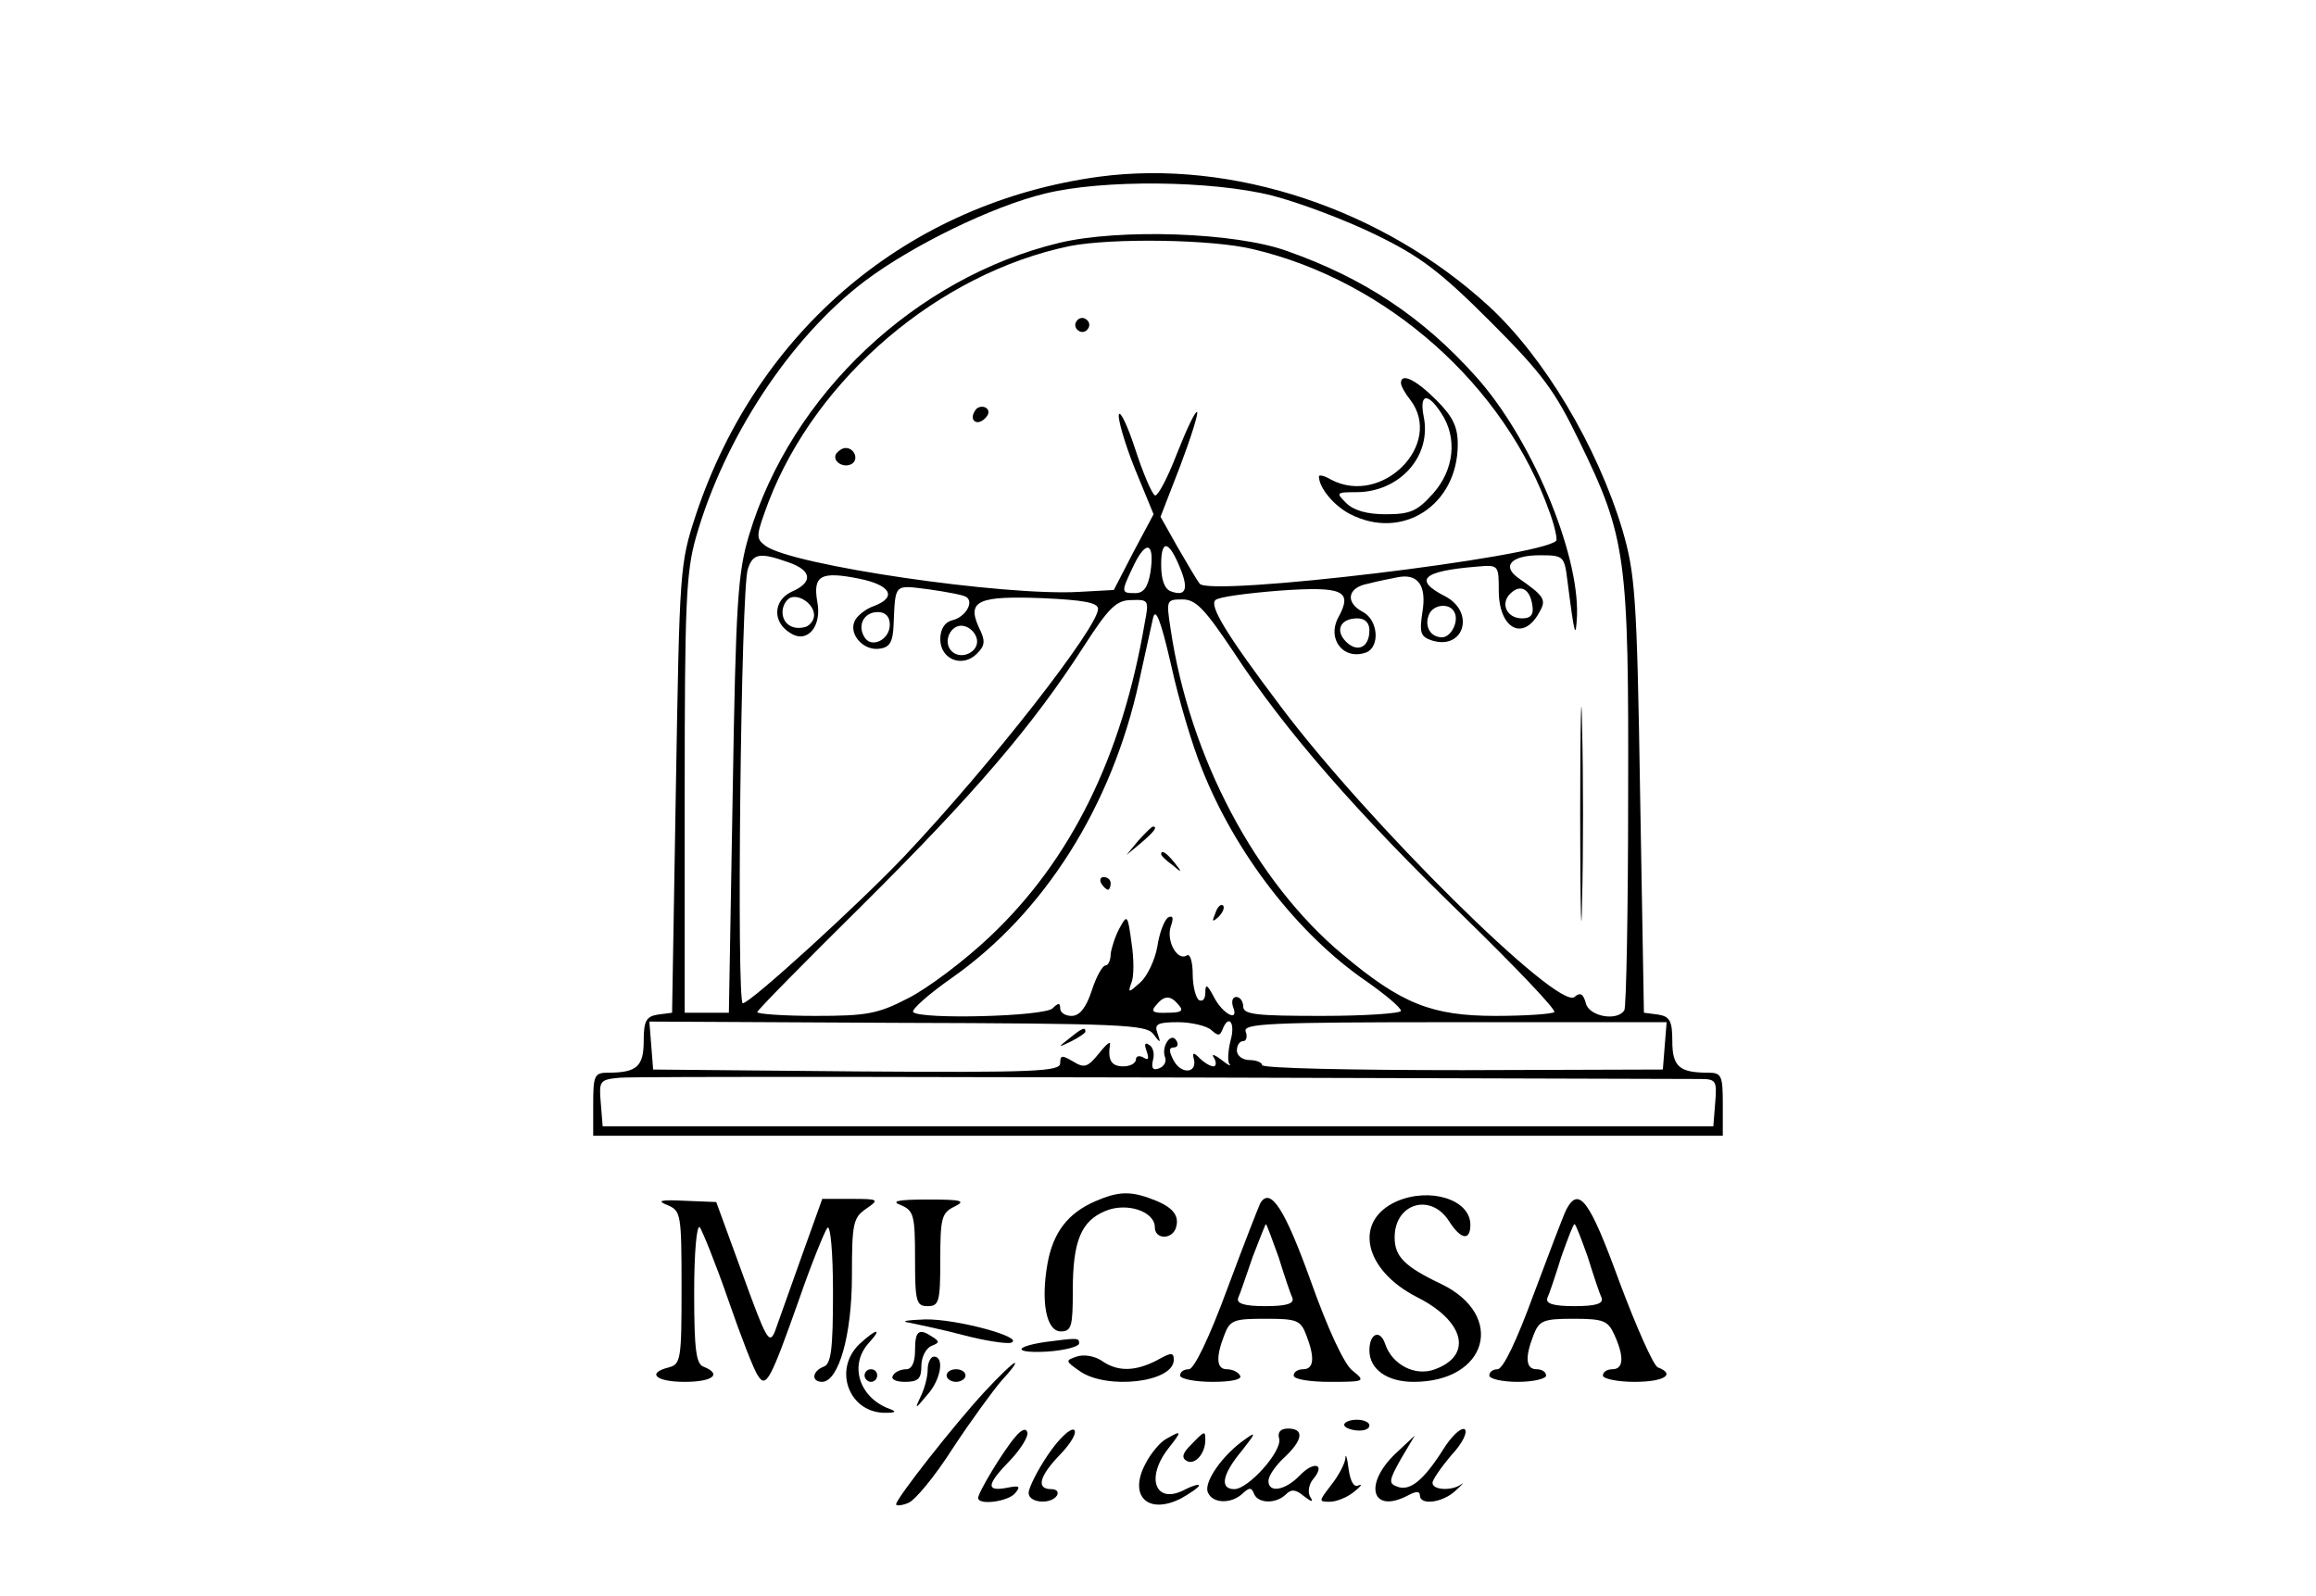 <?xml version="1.0" standalone="no"?>
<!DOCTYPE svg PUBLIC "-//W3C//DTD SVG 20010904//EN"
 "http://www.w3.org/TR/2001/REC-SVG-20010904/DTD/svg10.dtd">
<svg version="1.0" xmlns="http://www.w3.org/2000/svg"
 width="367pt" height="253pt" viewBox="0 0 367 253"
 preserveAspectRatio="xMidYMid meet">

<g transform="translate(0,253) scale(0.1,-0.1)"
fill="#000000" stroke="none">
<path d="M1742 2250 c-302 -41 -541 -242 -639 -535 -26 -79 -26 -85 -32 -435
l-6 -355 -23 -3 c-18 -3 -22 -10 -22 -42 0 -40 -11 -50 -56 -50 -22 0 -24 -4
-24 -50 l0 -50 895 0 895 0 0 50 c0 46 -2 50 -24 50 -45 0 -56 10 -56 50 0 32
-4 39 -22 42 l-23 3 -6 345 c-5 317 -8 351 -28 420 -40 133 -124 274 -212 355
-168 154 -406 233 -617 205z m274 -30 c43 -11 117 -39 164 -62 70 -34 102 -58
181 -137 83 -83 103 -110 142 -191 74 -152 78 -183 77 -563 0 -181 -3 -333 -6
-338 -11 -18 -56 -10 -61 11 -4 15 -9 18 -18 10 -26 -22 -329 278 -466 461
-86 114 -113 159 -103 168 5 5 51 11 102 15 100 7 116 0 93 -42 -19 -35 8 -69
44 -56 22 9 19 51 -5 64 -29 15 -25 39 8 45 15 4 36 8 46 10 33 7 47 -13 40
-55 -5 -33 -3 -39 15 -45 51 -16 69 45 21 70 -51 26 -36 40 50 47 35 3 35 3
35 -40 1 -60 40 -79 65 -31 11 19 6 25 -34 53 -27 19 -11 36 34 36 38 0 39 -1
44 -42 11 -86 13 -93 15 -53 3 101 -73 281 -160 378 -84 94 -177 156 -299 199
-82 30 -267 36 -362 13 -227 -55 -424 -240 -491 -463 -18 -60 -21 -106 -26
-412 l-6 -345 -35 0 -35 0 0 345 c0 303 2 353 18 409 45 157 149 316 268 406
76 57 202 118 284 138 92 23 266 21 361 -3z m-30 -85 c212 -50 399 -216 470
-418 8 -22 12 -42 10 -44 -25 -26 -550 -89 -565 -68 -4 5 -20 32 -35 58 l-27
48 31 80 c17 45 29 83 27 86 -3 2 -17 -28 -32 -66 -15 -39 -31 -69 -35 -66 -5
3 -19 36 -31 73 -12 37 -24 62 -26 55 -2 -6 9 -45 25 -85 l30 -73 -32 -60 -31
-60 -55 -3 c-118 -7 -455 42 -497 73 -16 12 -15 16 5 70 76 197 270 362 477
405 66 13 226 11 291 -5z m-163 -512 c-4 -24 -11 -33 -24 -33 -23 0 -23 1 -2
45 20 41 33 34 26 -12z m47 7 c14 -34 9 -46 -15 -37 -10 4 -15 19 -15 42 0 41
12 39 30 -5z m-621 9 c38 -13 40 -32 5 -47 -29 -14 -30 -48 -2 -65 27 -18 51
10 43 50 -7 41 6 48 66 36 50 -10 61 -29 25 -43 -15 -5 -29 -17 -32 -25 -9
-21 15 -47 40 -43 16 2 21 11 22 38 3 66 0 63 56 56 28 -4 55 -9 59 -12 13 -8
-1 -32 -22 -37 -12 -3 -19 -14 -19 -30 0 -32 35 -46 58 -23 13 13 14 20 3 42
-19 42 -1 50 102 46 64 -3 87 -7 87 -17 0 -29 -169 -246 -307 -392 -70 -74
-244 -233 -256 -233 -10 0 -3 656 8 688 8 25 19 27 64 11z m1179 -67 c3 -16
-2 -22 -16 -22 -24 0 -35 23 -19 39 16 16 31 8 35 -17z m-1138 -17 c0 -8 -6
-15 -12 -18 -21 -7 -38 4 -38 23 0 10 6 20 13 23 15 5 37 -11 37 -28z m524
-12 c-36 -212 -117 -376 -245 -497 -41 -39 -100 -83 -130 -98 -48 -25 -66 -28
-147 -28 -50 0 -92 3 -92 6 0 3 76 80 169 172 174 173 267 281 348 407 40 62
52 74 76 74 27 1 28 0 21 -36z m140 -45 c82 -126 198 -258 364 -419 83 -81
148 -149 145 -153 -4 -3 -45 -6 -93 -6 -101 0 -149 19 -242 97 -138 115 -243
313 -273 516 -7 46 -7 47 19 47 21 0 35 -15 80 -82z m-50 -185 c53 -135 153
-264 261 -338 30 -21 55 -42 55 -47 0 -4 -56 -8 -125 -8 -104 0 -125 2 -125
15 0 8 -5 15 -11 15 -6 0 -8 -7 -5 -16 10 -25 -17 -11 -31 17 -10 19 -13 20
-13 6 0 -10 -4 -15 -10 -12 -5 3 -10 22 -10 41 0 19 -4 33 -9 30 -15 -10 -33
22 -26 45 5 14 4 19 -4 15 -6 -4 -14 -25 -17 -46 -4 -22 -16 -47 -27 -57 -19
-17 -20 -17 -14 0 4 9 4 38 0 63 -6 45 -7 45 -19 23 -7 -13 -13 -32 -14 -41 0
-10 -4 -18 -8 -18 -5 0 -15 -18 -22 -40 -9 -27 -19 -40 -32 -40 -10 0 -18 5
-18 12 0 9 -3 9 -12 0 -13 -13 -209 -18 -221 -6 -3 4 24 28 61 54 147 103 254
273 297 470 9 41 19 86 22 100 4 18 12 -1 29 -75 12 -55 34 -128 48 -162z
m400 248 c9 -14 -4 -41 -19 -41 -18 0 -28 17 -21 35 6 17 32 20 40 6z m-894
-21 c0 -24 -29 -38 -40 -20 -12 19 -1 40 21 40 12 0 19 -7 19 -20z m760 -9 c0
-27 -19 -36 -37 -18 -18 18 -9 37 18 37 12 0 19 -7 19 -19z m-622 -14 c4 -20
-25 -34 -40 -19 -15 15 -1 44 19 40 10 -2 19 -11 21 -21z m320 -580 c8 -9 4
-12 -18 -12 -23 -1 -27 2 -18 12 13 16 23 16 36 0z m-41 -45 c12 -16 13 -16 7
1 -5 14 0 17 33 17 21 0 45 -6 52 -12 11 -10 14 -10 18 0 10 26 21 11 13 -17
-4 -16 -5 -33 -2 -37 4 -5 -2 -2 -12 6 -13 10 -17 10 -12 3 4 -7 3 -13 -1 -13
-5 0 -15 6 -22 13 -10 10 -12 9 -9 -2 5 -22 -20 -24 -32 -2 -8 15 -8 21 0 21
6 0 8 5 4 11 -8 14 -24 -9 -18 -26 3 -7 -1 -15 -9 -18 -10 -4 -13 0 -10 13 3
10 0 21 -6 24 -7 5 -8 1 -4 -10 4 -12 3 -15 -5 -10 -7 4 -12 2 -12 -3 0 -6 -9
-11 -20 -11 -19 0 -25 10 -21 35 1 6 -7 -1 -18 -15 -18 -22 -23 -23 -41 -12
-17 10 -20 10 -20 -3 0 -13 -39 -15 -322 -13 l-323 3 -3 38 -3 38 392 -2 c353
-1 394 -3 406 -17z m811 -19 l-3 -38 -317 -1 c-175 0 -318 3 -318 8 0 4 -9 8
-20 8 -11 0 -20 7 -20 15 0 8 4 15 10 15 5 0 7 7 4 15 -5 13 35 15 331 15
l336 0 -3 -37z m55 -53 c26 0 28 -2 25 -37 l-3 -38 -880 0 -880 0 -3 37 c-3
35 -2 37 30 40 27 2 471 2 1711 -2z"/>
<path d="M2504 1240 c0 -151 2 -213 3 -137 2 75 2 199 0 275 -1 75 -3 13 -3
-138z"/>
<path d="M1706 2021 c-4 -5 -2 -12 3 -15 5 -4 12 -2 15 3 4 5 2 12 -3 15 -5 4
-12 2 -15 -3z"/>
<path d="M2220 1923 c0 -5 7 -17 15 -27 53 -70 -45 -169 -126 -126 -10 6 -19
8 -19 5 0 -18 24 -47 50 -60 82 -42 170 14 170 111 0 28 -8 44 -34 70 -32 32
-56 44 -56 27z m64 -48 c26 -39 20 -90 -13 -127 -25 -28 -36 -33 -75 -33 -30
0 -51 6 -63 18 -16 16 -16 17 16 17 69 0 120 57 107 120 -7 36 6 39 28 5z"/>
<path d="M1545 1879 c-10 -15 3 -25 16 -12 7 7 7 13 1 17 -6 3 -14 1 -17 -5z"/>
<path d="M1325 1811 c-7 -12 12 -24 25 -16 11 7 4 25 -10 25 -5 0 -11 -4 -15
-9z"/>
<path d="M1804 1198 l-19 -23 23 19 c21 18 27 26 19 26 -2 0 -12 -10 -23 -22z"/>
<path d="M1840 1176 c0 -2 8 -10 18 -17 15 -13 16 -12 3 4 -13 16 -21 21 -21
13z"/>
<path d="M1745 1130 c3 -5 8 -10 11 -10 2 0 4 5 4 10 0 6 -5 10 -11 10 -5 0
-7 -4 -4 -10z"/>
<path d="M1926 1083 c-6 -14 -5 -15 5 -6 7 7 10 15 7 18 -3 3 -9 -2 -12 -12z"/>
<path d="M1694 884 c-18 -14 -18 -15 4 -4 12 6 22 13 22 15 0 8 -5 6 -26 -11z"/>
<path d="M1735 626 c-43 -19 -66 -49 -75 -98 -11 -61 -2 -108 21 -108 17 0 19
8 19 65 0 78 13 110 52 126 34 14 78 -1 78 -26 0 -19 26 -20 33 -2 7 20 -4 34
-36 46 -36 14 -55 13 -92 -3z"/>
<path d="M2213 626 c-69 -31 -52 -109 33 -152 75 -38 88 -92 28 -114 -31 -12
-68 7 -79 40 -8 24 -25 17 -25 -10 0 -30 28 -50 70 -50 117 0 147 105 44 155
-59 28 -74 44 -74 74 0 54 57 71 86 26 19 -30 34 -32 34 -6 0 40 -64 60 -117
37z"/>
<path d="M1058 620 c21 -9 22 -14 22 -131 0 -112 -1 -121 -20 -126 -36 -9 -21
-23 25 -23 44 0 60 12 30 24 -12 4 -15 27 -15 118 0 63 4 108 9 103 4 -6 25
-57 45 -115 20 -58 41 -112 47 -120 13 -21 20 -7 65 120 20 58 41 109 45 114
5 6 9 -39 9 -102 0 -91 -3 -114 -15 -118 -18 -7 -20 -24 -2 -24 26 1 47 74 47
168 0 83 2 92 22 106 22 15 21 16 -23 16 l-46 0 -33 -92 c-18 -51 -37 -104
-42 -118 -9 -22 -14 -12 -51 90 l-42 115 -50 2 c-39 2 -45 0 -27 -7z"/>
<path d="M1428 620 c20 -9 22 -16 22 -85 0 -68 2 -75 20 -75 18 0 20 7 20 73
0 67 2 75 23 85 18 9 11 11 -43 11 -49 0 -59 -3 -42 -9z"/>
<path d="M1997 623 c-2 -4 -26 -65 -52 -135 -29 -79 -53 -128 -61 -128 -8 0
-14 -4 -14 -10 0 -5 23 -10 51 -10 31 0 48 4 44 10 -3 6 -13 10 -21 10 -16 0
-18 18 -4 54 9 24 15 26 65 26 50 0 56 -2 65 -26 14 -36 12 -54 -5 -54 -8 0
-15 -4 -15 -10 0 -6 26 -10 58 -10 56 0 56 1 35 18 -13 10 -39 66 -66 142 -41
114 -64 150 -80 123z m29 -85 c9 -29 19 -59 22 -65 3 -9 -9 -13 -43 -13 -33 0
-46 4 -43 13 3 6 13 36 23 65 11 28 20 52 21 52 1 0 10 -24 20 -52z"/>
<path d="M2482 613 c-5 -10 -28 -71 -52 -135 -26 -71 -48 -118 -57 -118 -7 0
-13 -4 -13 -10 0 -5 20 -10 45 -10 25 0 45 5 45 10 0 6 -7 10 -15 10 -17 0
-19 18 -5 54 9 23 15 26 63 26 48 0 55 -3 65 -25 16 -35 15 -55 -3 -55 -8 0
-15 -4 -15 -10 0 -5 23 -10 50 -10 47 0 66 12 37 23 -7 3 -34 64 -61 136 -47
129 -64 152 -84 114z m34 -75 c9 -29 19 -59 22 -65 3 -9 -9 -13 -43 -13 -34 0
-46 4 -43 13 3 6 13 36 22 65 10 28 19 52 21 52 2 0 11 -24 21 -52z"/>
<path d="M1440 434 c14 -3 53 -11 87 -20 34 -9 68 -14 75 -12 24 8 -86 38
-136 37 -28 -1 -40 -3 -26 -5z"/>
<path d="M1362 400 c-43 -41 -16 -111 43 -109 14 0 16 2 5 6 -49 18 -65 70
-33 105 22 24 12 23 -15 -2z"/>
<path d="M1450 390 c0 -19 -5 -30 -14 -30 -8 0 -18 -4 -21 -10 -4 -6 5 -10 19
-10 21 0 26 5 26 25 0 14 7 28 16 32 13 5 13 7 2 14 -22 15 -28 10 -28 -21z"/>
<path d="M1655 403 c-51 -8 -47 -18 5 -15 28 2 50 8 50 13 0 9 -2 9 -55 2z"/>
<path d="M1706 380 c-18 -6 -18 -7 5 -23 43 -30 149 -18 149 18 0 12 -4 12
-27 -1 -35 -18 -63 -18 -88 0 -11 7 -28 10 -39 6z"/>
<path d="M1470 359 c0 -11 -5 -30 -11 -42 -10 -21 -9 -21 10 2 22 24 28 61 11
61 -5 0 -10 -9 -10 -21z"/>
<path d="M1559 323 c-47 -51 -139 -168 -139 -177 0 -3 9 -2 19 2 11 4 43 43
71 87 29 44 64 92 78 108 14 15 23 27 20 27 -3 0 -25 -21 -49 -47z"/>
<path d="M1370 350 c0 -5 5 -10 10 -10 6 0 10 5 10 10 0 6 -4 10 -10 10 -5 0
-10 -4 -10 -10z"/>
<path d="M1500 350 c0 -5 7 -10 15 -10 8 0 15 5 15 10 0 6 -7 10 -15 10 -8 0
-15 -4 -15 -10z"/>
<path d="M2130 272 c0 -4 9 -8 20 -9 11 -1 20 2 20 8 0 5 -9 9 -20 9 -11 0
-20 -4 -20 -8z"/>
<path d="M1609 253 c-19 -22 -59 -88 -59 -97 0 -12 48 -6 59 8 9 11 6 12 -14
8 -33 -6 -32 5 6 44 17 18 29 38 27 44 -2 7 -9 5 -19 -7z"/>
<path d="M1661 225 c-17 -25 -31 -53 -31 -61 0 -16 35 -19 45 -4 3 6 -1 10 -9
10 -25 0 -19 21 15 56 17 18 26 34 21 38 -6 3 -24 -14 -41 -39z"/>
<path d="M2027 250 c5 -20 -49 -80 -71 -80 -24 0 -19 24 12 61 22 28 23 31 5
18 -35 -24 -66 -68 -59 -84 7 -18 37 -19 55 -2 11 10 14 10 18 0 6 -16 35 -17
51 -1 8 8 15 8 28 -3 13 -10 16 -10 10 -1 -4 7 -2 20 5 28 20 24 1 29 -21 6
-23 -24 -50 -29 -50 -9 0 8 11 24 25 37 30 28 32 46 6 46 -12 0 -17 -6 -14
-16z"/>
<path d="M2287 233 c-31 -49 -53 -67 -73 -59 -14 5 -13 10 6 44 l22 37 -31
-29 c-51 -49 -37 -96 20 -66 13 7 19 7 19 0 0 -16 36 -12 57 8 10 9 14 14 9
10 -14 -11 -46 -10 -46 2 0 5 14 25 30 44 18 19 26 37 21 41 -6 3 -21 -11 -34
-32z"/>
<path d="M1847 249 c-9 -5 -24 -23 -32 -39 -27 -51 4 -81 56 -55 16 9 29 18
29 21 0 2 -9 0 -21 -6 -47 -26 -65 16 -28 64 23 29 22 30 -4 15z"/>
<path d="M1887 240 c-13 -13 -15 -20 -7 -25 13 -8 30 11 30 33 0 15 -1 15 -23
-8z"/>
<path d="M2132 219 c-1 -9 -11 -28 -23 -43 -19 -25 -20 -26 -2 -26 11 0 28 7
39 16 10 8 14 13 7 10 -7 -4 -13 5 -16 26 -2 18 -5 26 -5 17z"/>
</g>
</svg>
